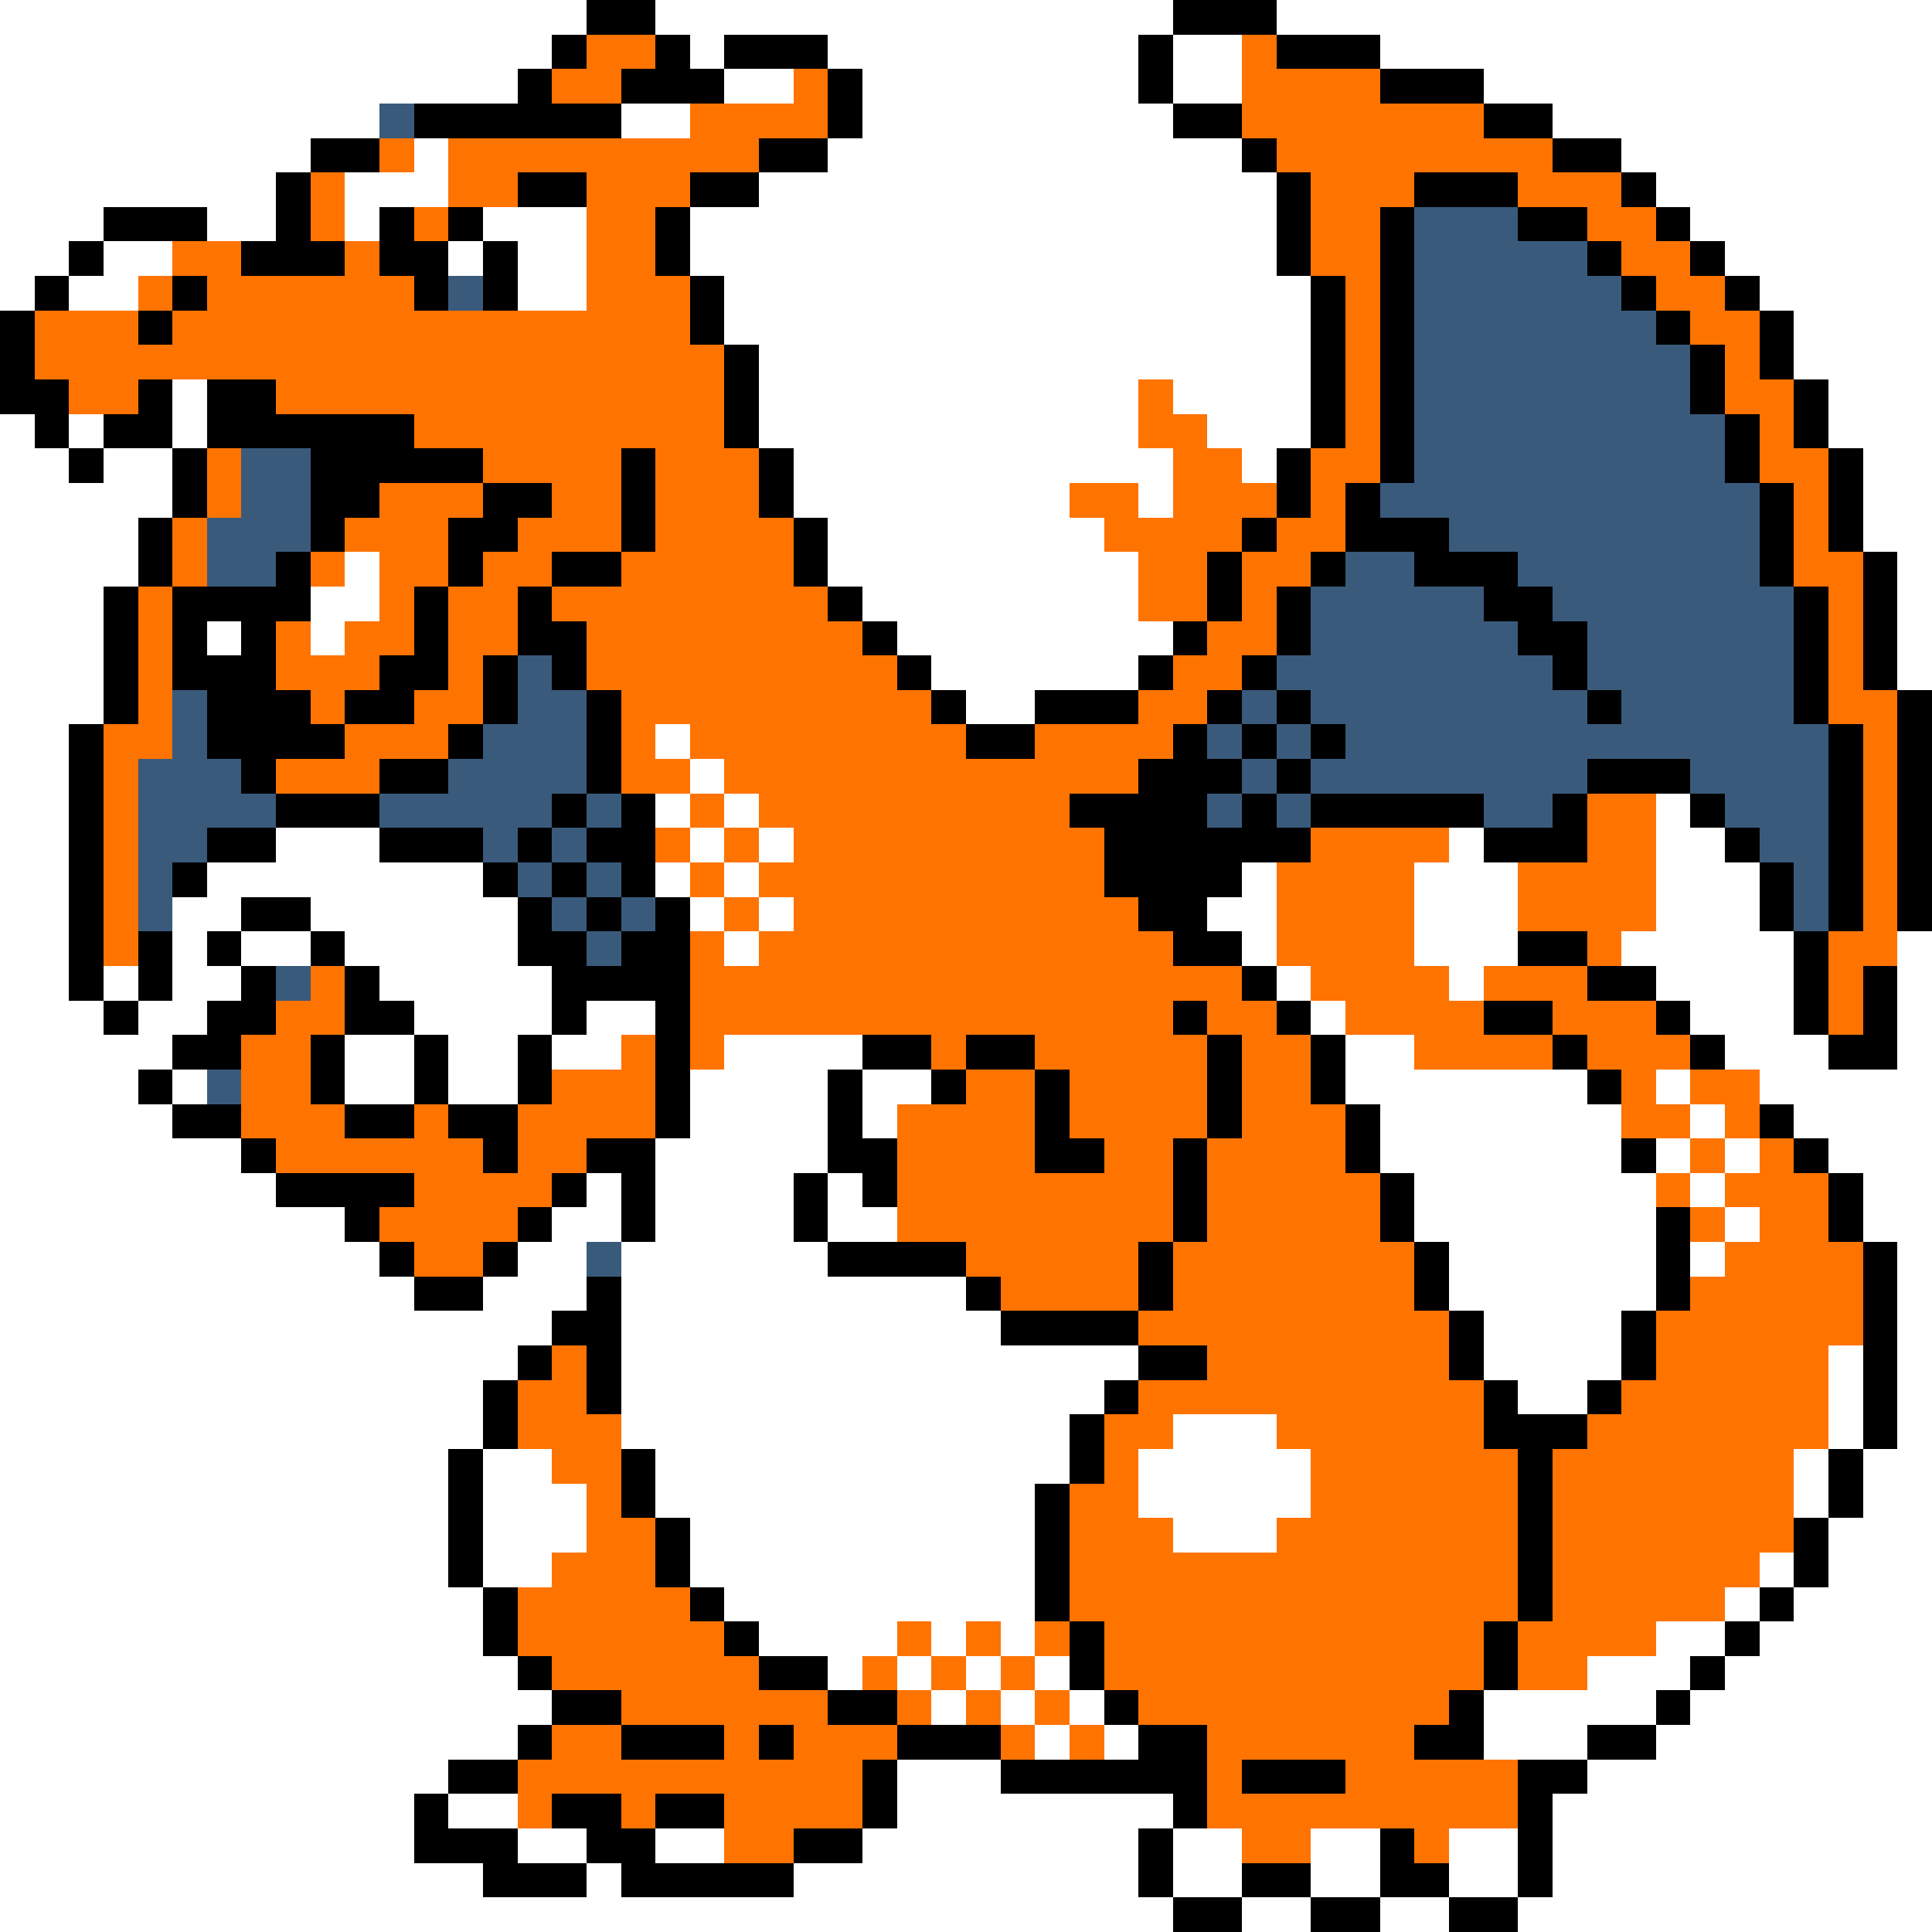 <svg xmlns="http://www.w3.org/2000/svg" viewBox="0 -0.5 56 56" shape-rendering="crispEdges">
<rect x="0" y="-0.5" width="56" height="56" fill="#333333" stroke="none"/>
<path stroke="#ffffff" d="M0 0h17M19 0h15M37 0h19M0 1h16M20 1h1M24 1h9M34 1h2M40 1h16M0 2h15M21 2h2M25 2h8M34 2h2M43 2h13M0 3h11M18 3h2M25 3h9M45 3h11M0 4h9M12 4h1M24 4h12M47 4h9M0 5h8M10 5h3M22 5h15M48 5h8M0 6h3M6 6h2M10 6h1M14 6h3M20 6h17M49 6h7M0 7h2M3 7h2M13 7h1M15 7h2M20 7h17M50 7h6M0 8h1M2 8h2M15 8h2M21 8h17M51 8h5M21 9h17M52 9h4M22 10h16M52 10h4M5 11h1M22 11h11M34 11h4M53 11h3M0 12h1M2 12h1M5 12h1M22 12h11M35 12h3M53 12h3M0 13h2M3 13h2M23 13h11M36 13h1M54 13h2M0 14h5M23 14h8M33 14h1M54 14h2M0 15h4M24 15h8M54 15h2M0 16h4M10 16h1M24 16h9M55 16h1M0 17h3M9 17h2M25 17h8M55 17h1M0 18h3M6 18h1M9 18h1M26 18h8M55 18h1M0 19h3M27 19h6M55 19h1M0 20h3M28 20h2M0 21h2M19 21h1M0 22h2M20 22h1M0 23h2M19 23h1M21 23h1M48 23h1M0 24h2M8 24h3M20 24h1M22 24h1M42 24h1M48 24h2M0 25h2M6 25h8M19 25h1M21 25h1M36 25h1M41 25h3M48 25h3M0 26h2M5 26h2M9 26h6M20 26h1M22 26h1M35 26h2M41 26h3M48 26h3M0 27h2M5 27h1M7 27h2M10 27h5M21 27h1M36 27h1M41 27h3M47 27h5M55 27h1M0 28h2M3 28h1M5 28h2M11 28h5M37 28h1M42 28h1M48 28h4M55 28h1M0 29h3M4 29h2M12 29h4M17 29h2M38 29h1M49 29h3M55 29h1M0 30h5M10 30h2M13 30h2M16 30h2M21 30h4M39 30h2M50 30h3M55 30h1M0 31h4M5 31h1M10 31h2M13 31h2M20 31h4M25 31h2M39 31h7M48 31h1M51 31h5M0 32h5M20 32h4M25 32h1M40 32h7M49 32h1M52 32h4M0 33h7M19 33h5M40 33h7M48 33h1M50 33h1M53 33h3M0 34h8M17 34h1M19 34h4M24 34h1M41 34h7M49 34h1M54 34h2M0 35h10M16 35h2M19 35h4M24 35h2M41 35h7M50 35h1M54 35h2M0 36h11M15 36h2M18 36h6M42 36h6M49 36h1M55 36h1M0 37h12M14 37h3M18 37h10M42 37h6M55 37h1M0 38h16M18 38h11M43 38h4M55 38h1M0 39h15M18 39h15M43 39h4M53 39h1M55 39h1M0 40h14M18 40h14M44 40h2M53 40h1M55 40h1M0 41h14M18 41h13M34 41h3M53 41h1M55 41h1M0 42h13M14 42h2M19 42h12M33 42h5M52 42h1M54 42h2M0 43h13M14 43h3M19 43h11M33 43h5M52 43h1M54 43h2M0 44h13M14 44h3M20 44h10M34 44h3M53 44h3M0 45h13M14 45h2M20 45h10M51 45h1M53 45h3M0 46h14M21 46h9M50 46h1M52 46h4M0 47h14M22 47h4M27 47h1M29 47h1M48 47h2M51 47h5M0 48h15M24 48h1M26 48h1M28 48h1M30 48h1M46 48h3M50 48h6M0 49h16M27 49h1M29 49h1M31 49h1M43 49h5M49 49h7M0 50h15M30 50h1M32 50h1M43 50h3M48 50h8M0 51h13M26 51h3M46 51h10M0 52h12M13 52h2M26 52h8M45 52h11M0 53h12M15 53h2M19 53h2M25 53h8M34 53h2M38 53h2M42 53h2M45 53h11M0 54h14M17 54h1M23 54h10M34 54h2M38 54h2M42 54h2M45 54h11M0 55h34M36 55h2M40 55h2M44 55h12" />
<path stroke="#000000" d="M17 0h2M34 0h3M16 1h1M19 1h1M21 1h3M33 1h1M37 1h3M15 2h1M18 2h3M24 2h1M33 2h1M40 2h3M12 3h6M24 3h1M34 3h2M43 3h2M9 4h2M22 4h2M36 4h1M45 4h2M8 5h1M15 5h2M20 5h2M37 5h1M41 5h3M47 5h1M3 6h3M8 6h1M11 6h1M13 6h1M19 6h1M37 6h1M40 6h1M44 6h2M48 6h1M2 7h1M7 7h3M11 7h2M14 7h1M19 7h1M37 7h1M40 7h1M46 7h1M49 7h1M1 8h1M5 8h1M12 8h1M14 8h1M20 8h1M38 8h1M40 8h1M47 8h1M50 8h1M0 9h1M4 9h1M20 9h1M38 9h1M40 9h1M48 9h1M51 9h1M0 10h1M21 10h1M38 10h1M40 10h1M49 10h1M51 10h1M0 11h2M4 11h1M6 11h2M21 11h1M38 11h1M40 11h1M49 11h1M52 11h1M1 12h1M3 12h2M6 12h6M21 12h1M38 12h1M40 12h1M50 12h1M52 12h1M2 13h1M5 13h1M9 13h5M18 13h1M22 13h1M37 13h1M40 13h1M50 13h1M53 13h1M5 14h1M9 14h2M14 14h2M18 14h1M22 14h1M37 14h1M39 14h1M51 14h1M53 14h1M4 15h1M9 15h1M13 15h2M18 15h1M23 15h1M36 15h1M39 15h3M51 15h1M53 15h1M4 16h1M8 16h1M13 16h1M16 16h2M23 16h1M35 16h1M38 16h1M41 16h3M51 16h1M54 16h1M3 17h1M5 17h4M12 17h1M15 17h1M24 17h1M35 17h1M37 17h1M43 17h2M52 17h1M54 17h1M3 18h1M5 18h1M7 18h1M12 18h1M15 18h2M25 18h1M34 18h1M37 18h1M44 18h2M52 18h1M54 18h1M3 19h1M5 19h3M11 19h2M14 19h1M16 19h1M26 19h1M33 19h1M36 19h1M45 19h1M52 19h1M54 19h1M3 20h1M6 20h3M10 20h2M14 20h1M17 20h1M27 20h1M30 20h3M35 20h1M37 20h1M46 20h1M52 20h1M55 20h1M2 21h1M6 21h4M13 21h1M17 21h1M28 21h2M34 21h1M36 21h1M38 21h1M53 21h1M55 21h1M2 22h1M7 22h1M11 22h2M17 22h1M33 22h3M37 22h1M46 22h3M53 22h1M55 22h1M2 23h1M8 23h3M16 23h1M18 23h1M31 23h4M36 23h1M38 23h5M45 23h1M49 23h1M53 23h1M55 23h1M2 24h1M6 24h2M11 24h3M15 24h1M17 24h2M32 24h6M43 24h3M50 24h1M53 24h1M55 24h1M2 25h1M5 25h1M14 25h1M16 25h1M18 25h1M32 25h4M51 25h1M53 25h1M55 25h1M2 26h1M7 26h2M15 26h1M17 26h1M19 26h1M33 26h2M51 26h1M53 26h1M55 26h1M2 27h1M4 27h1M6 27h1M9 27h1M15 27h2M18 27h2M34 27h2M44 27h2M52 27h1M2 28h1M4 28h1M7 28h1M10 28h1M16 28h4M36 28h1M46 28h2M52 28h1M54 28h1M3 29h1M6 29h2M10 29h2M16 29h1M19 29h1M34 29h1M37 29h1M43 29h2M48 29h1M52 29h1M54 29h1M5 30h2M9 30h1M12 30h1M15 30h1M19 30h1M25 30h2M28 30h2M35 30h1M38 30h1M45 30h1M49 30h1M53 30h2M4 31h1M9 31h1M12 31h1M15 31h1M19 31h1M24 31h1M27 31h1M30 31h1M35 31h1M38 31h1M46 31h1M5 32h2M10 32h2M13 32h2M19 32h1M24 32h1M30 32h1M35 32h1M39 32h1M51 32h1M7 33h1M14 33h1M17 33h2M24 33h2M30 33h2M34 33h1M39 33h1M47 33h1M52 33h1M8 34h4M16 34h1M18 34h1M23 34h1M25 34h1M34 34h1M40 34h1M53 34h1M10 35h1M15 35h1M18 35h1M23 35h1M34 35h1M40 35h1M48 35h1M53 35h1M11 36h1M14 36h1M24 36h4M33 36h1M41 36h1M48 36h1M54 36h1M12 37h2M17 37h1M28 37h1M33 37h1M41 37h1M48 37h1M54 37h1M16 38h2M29 38h4M42 38h1M47 38h1M54 38h1M15 39h1M17 39h1M33 39h2M42 39h1M47 39h1M54 39h1M14 40h1M17 40h1M32 40h1M43 40h1M46 40h1M54 40h1M14 41h1M31 41h1M43 41h3M54 41h1M13 42h1M18 42h1M31 42h1M44 42h1M53 42h1M13 43h1M18 43h1M30 43h1M44 43h1M53 43h1M13 44h1M19 44h1M30 44h1M44 44h1M52 44h1M13 45h1M19 45h1M30 45h1M44 45h1M52 45h1M14 46h1M20 46h1M30 46h1M44 46h1M51 46h1M14 47h1M21 47h1M31 47h1M43 47h1M50 47h1M15 48h1M22 48h2M31 48h1M43 48h1M49 48h1M16 49h2M24 49h2M32 49h1M42 49h1M48 49h1M15 50h1M18 50h3M22 50h1M26 50h3M33 50h2M41 50h2M46 50h2M13 51h2M25 51h1M29 51h6M36 51h3M44 51h2M12 52h1M16 52h2M19 52h2M25 52h1M34 52h1M44 52h1M12 53h3M17 53h2M23 53h2M33 53h1M40 53h1M44 53h1M14 54h3M18 54h5M33 54h1M36 54h2M40 54h2M44 54h1M34 55h2M38 55h2M42 55h2" />
<path stroke="#ff7300" d="M17 1h2M36 1h1M16 2h2M23 2h1M36 2h4M20 3h4M36 3h7M11 4h1M13 4h9M37 4h8M9 5h1M13 5h2M17 5h3M38 5h3M44 5h3M9 6h1M12 6h1M17 6h2M38 6h2M46 6h2M5 7h2M10 7h1M17 7h2M38 7h2M47 7h2M4 8h1M6 8h6M17 8h3M39 8h1M48 8h2M1 9h3M5 9h15M39 9h1M49 9h2M1 10h20M39 10h1M50 10h1M2 11h2M8 11h13M33 11h1M39 11h1M50 11h2M12 12h9M33 12h2M39 12h1M51 12h1M6 13h1M14 13h4M19 13h3M34 13h2M38 13h2M51 13h2M6 14h1M11 14h3M16 14h2M19 14h3M31 14h2M34 14h3M38 14h1M52 14h1M5 15h1M10 15h3M15 15h3M19 15h4M32 15h4M37 15h2M52 15h1M5 16h1M9 16h1M11 16h2M14 16h2M18 16h5M33 16h2M36 16h2M52 16h2M4 17h1M11 17h1M13 17h2M16 17h8M33 17h2M36 17h1M53 17h1M4 18h1M8 18h1M10 18h2M13 18h2M17 18h8M35 18h2M53 18h1M4 19h1M8 19h3M13 19h1M17 19h9M34 19h2M53 19h1M4 20h1M9 20h1M12 20h2M18 20h9M33 20h2M53 20h2M3 21h2M10 21h3M18 21h1M20 21h8M30 21h4M54 21h1M3 22h1M8 22h3M18 22h2M21 22h12M54 22h1M3 23h1M20 23h1M22 23h9M46 23h2M54 23h1M3 24h1M19 24h1M21 24h1M23 24h9M38 24h4M46 24h2M54 24h1M3 25h1M20 25h1M22 25h10M37 25h4M44 25h4M54 25h1M3 26h1M21 26h1M23 26h10M37 26h4M44 26h4M54 26h1M3 27h1M20 27h1M22 27h12M37 27h4M46 27h1M53 27h2M9 28h1M20 28h16M38 28h4M43 28h3M53 28h1M8 29h2M20 29h14M35 29h2M39 29h4M45 29h3M53 29h1M7 30h2M18 30h1M20 30h1M27 30h1M30 30h5M36 30h2M41 30h4M46 30h3M7 31h2M16 31h3M28 31h2M31 31h4M36 31h2M47 31h1M49 31h2M7 32h3M12 32h1M15 32h4M26 32h4M31 32h4M36 32h3M47 32h2M50 32h1M8 33h6M15 33h2M26 33h4M32 33h2M35 33h4M49 33h1M51 33h1M12 34h4M26 34h8M35 34h5M48 34h1M50 34h3M11 35h4M26 35h8M35 35h5M49 35h1M51 35h2M12 36h2M28 36h5M34 36h7M50 36h4M29 37h4M34 37h7M49 37h5M33 38h9M48 38h6M16 39h1M35 39h7M48 39h5M15 40h2M33 40h10M47 40h6M15 41h3M32 41h2M37 41h6M46 41h7M16 42h2M32 42h1M38 42h6M45 42h7M17 43h1M31 43h2M38 43h6M45 43h7M17 44h2M31 44h3M37 44h7M45 44h7M16 45h3M31 45h13M45 45h6M15 46h5M31 46h13M45 46h5M15 47h6M26 47h1M28 47h1M30 47h1M32 47h11M44 47h4M16 48h6M25 48h1M27 48h1M29 48h1M32 48h11M44 48h2M18 49h6M26 49h1M28 49h1M30 49h1M33 49h9M16 50h2M21 50h1M23 50h3M29 50h1M31 50h1M35 50h6M15 51h10M35 51h1M39 51h5M15 52h1M18 52h1M21 52h4M35 52h9M21 53h2M36 53h2M41 53h1" />
<path stroke="#3a5a7b" d="M11 3h1M41 6h3M41 7h5M13 8h1M41 8h6M41 9h7M41 10h8M41 11h8M41 12h9M7 13h2M41 13h9M7 14h2M40 14h11M6 15h3M42 15h9M6 16h2M39 16h2M44 16h7M38 17h5M45 17h7M38 18h6M46 18h6M15 19h1M37 19h8M46 19h6M5 20h1M15 20h2M36 20h1M38 20h8M47 20h5M5 21h1M14 21h3M35 21h1M37 21h1M39 21h14M4 22h3M13 22h4M36 22h1M38 22h8M49 22h4M4 23h4M11 23h5M17 23h1M35 23h1M37 23h1M43 23h2M50 23h3M4 24h2M14 24h1M16 24h1M51 24h2M4 25h1M15 25h1M17 25h1M52 25h1M4 26h1M16 26h1M18 26h1M52 26h1M17 27h1M8 28h1M6 31h1M17 36h1" />
</svg>